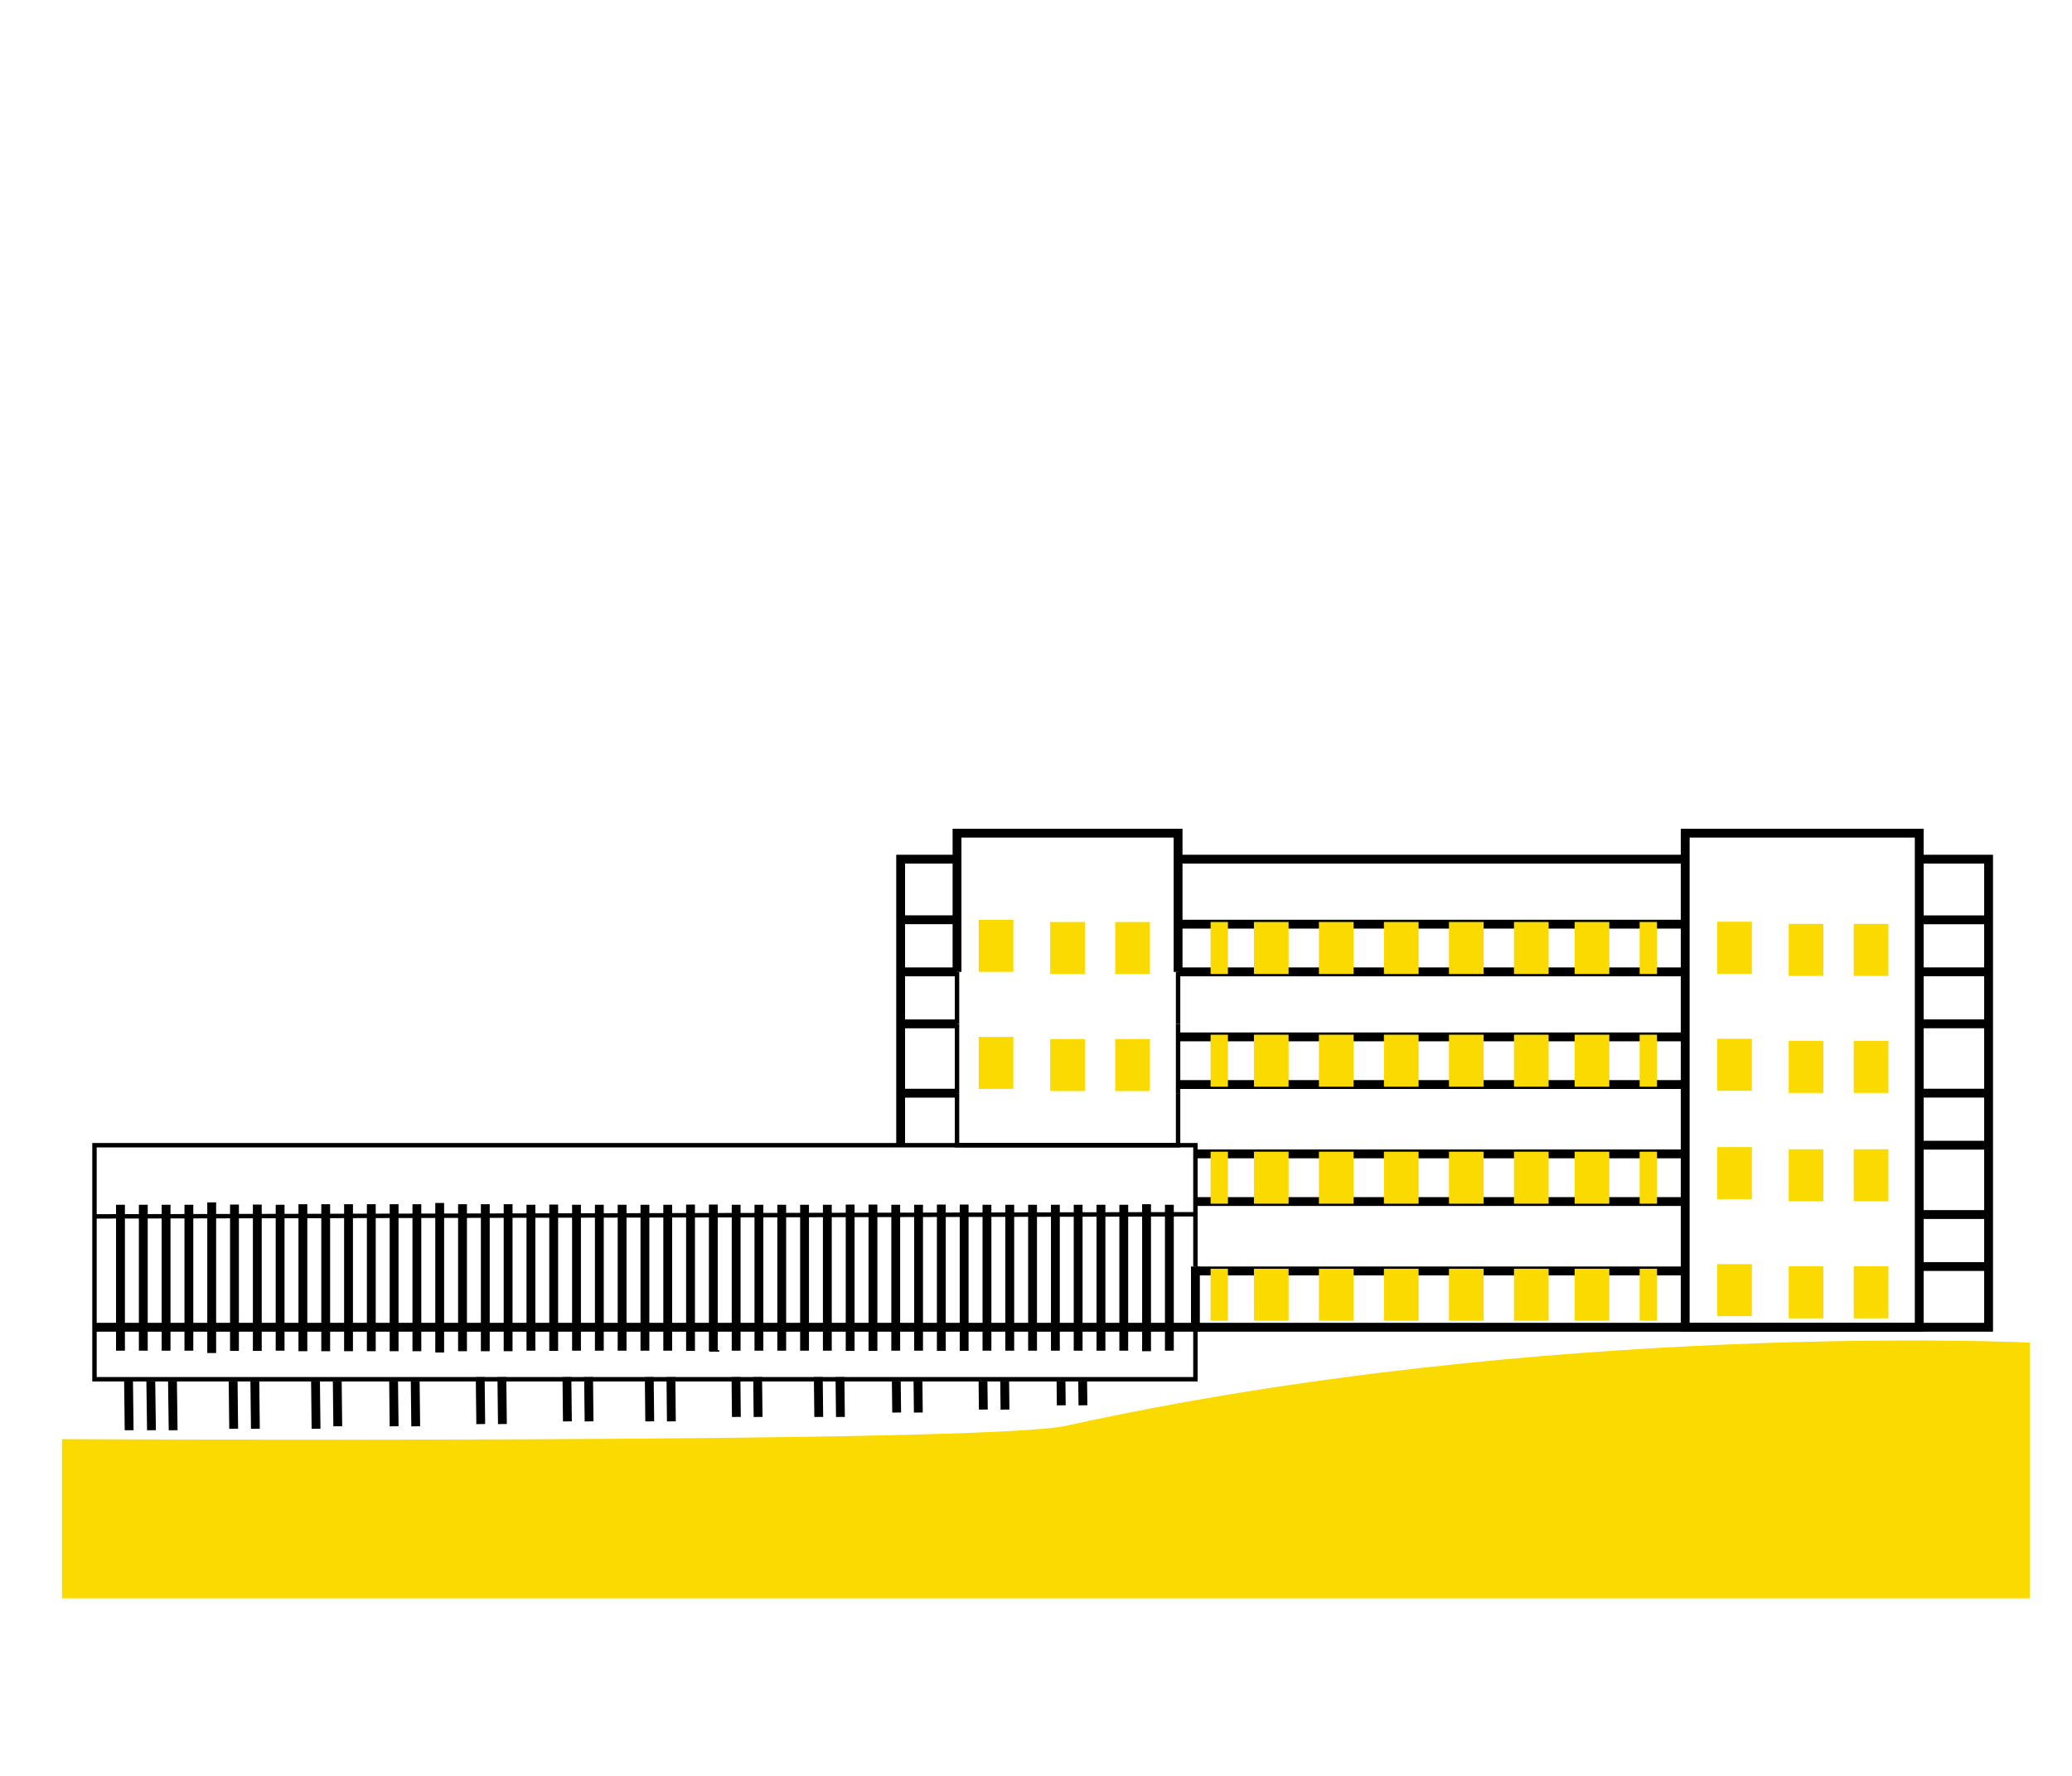 <svg width="105" height="90" viewBox="0 0 105 90" fill="none" xmlns="http://www.w3.org/2000/svg">
<g clip-path="url(#clip0_612_7922)">
<path d="M45.865 58.038H45.417V43.318H48.498V43.766H45.865V58.038Z" fill="black"/>
<path d="M100.997 67.488H60.579V67.039H100.549V43.766H97.259V43.318H100.997V67.488Z" fill="black"/>
<path d="M85.398 43.318H59.7V43.766H85.398V43.318Z" fill="black"/>
<path d="M85.508 46.612H59.7V47.06H85.508V46.612Z" fill="black"/>
<path d="M48.496 46.388H45.641V46.836H48.496V46.388Z" fill="black"/>
<path d="M85.508 49.029H59.7V49.478H85.508V49.029Z" fill="black"/>
<path d="M48.496 49.029H45.751V49.478H48.496V49.029Z" fill="black"/>
<path d="M85.508 52.324H59.7V52.772H85.508V52.324Z" fill="black"/>
<path d="M48.496 51.665H45.751V52.113H48.496V51.665Z" fill="black"/>
<path d="M85.508 54.739H59.7V55.188H85.508V54.739Z" fill="black"/>
<path d="M48.496 55.178H45.751V55.627H48.496V55.178Z" fill="black"/>
<path d="M85.508 58.253H60.688V58.701H85.508V58.253Z" fill="black"/>
<path d="M85.508 60.669H60.579V61.117H85.508V60.669Z" fill="black"/>
<path d="M85.508 64.185H60.579V64.633H85.508V64.185Z" fill="black"/>
<path d="M97.483 67.488H85.174V42H97.483V67.488ZM85.623 67.039H97.035V42.448H85.623V67.039Z" fill="black"/>
<path d="M48.61 49.254H48.386V51.889H48.61V49.254Z" fill="black"/>
<path d="M48.61 51.889H48.386V55.403H48.61V51.889Z" fill="black"/>
<path d="M59.812 58.15H48.386V55.403H48.61V57.926H59.588V55.403H59.812V58.15Z" fill="black"/>
<path d="M59.812 51.889H59.588V55.403H59.812V51.889Z" fill="black"/>
<path d="M59.812 49.254H59.588V51.889H59.812V49.254Z" fill="black"/>
<path d="M59.924 49.254H59.476V42.448H48.722V49.254H48.274V42H59.924V49.254Z" fill="black"/>
<path d="M100.773 46.392H97.259V46.84H100.773V46.392Z" fill="black"/>
<path d="M100.883 49.027H97.369V49.475H100.883V49.027Z" fill="black"/>
<path d="M100.883 51.663H97.369V52.111H100.883V51.663Z" fill="black"/>
<path d="M100.883 55.176H97.369V55.624H100.883V55.176Z" fill="black"/>
<path d="M100.883 57.814H97.369V58.262H100.883V57.814Z" fill="black"/>
<path d="M100.883 61.327H97.369V61.776H100.883V61.327Z" fill="black"/>
<path d="M100.883 63.963H97.369V64.411H100.883V63.963Z" fill="black"/>
<path d="M60.691 70.011H4.676V57.926H60.691V64.184H60.467V58.15H4.9V69.787H60.467V67.263H60.691V70.011Z" fill="black"/>
<path d="M60.578 61.425L4.787 61.533L4.788 61.757L60.578 61.65L60.578 61.425Z" fill="black"/>
<path d="M60.803 67.488H4.788V67.039H60.354V64.185H60.803V67.488Z" fill="black"/>
<path d="M6.33 61.056H5.881V68.451H6.33V61.056Z" fill="black"/>
<path d="M7.486 61.056H7.038V68.451H7.486V61.056Z" fill="black"/>
<path d="M8.64 61.056H8.192V68.451H8.64V61.056Z" fill="black"/>
<path d="M9.796 61.056H9.348V68.451H9.796V61.056Z" fill="black"/>
<path d="M10.953 60.935H10.504V68.57H10.953V60.935Z" fill="black"/>
<path d="M12.106 61.047H11.658V68.462H12.106V61.047Z" fill="black"/>
<path d="M13.263 61.047H12.815V68.462H13.263V61.047Z" fill="black"/>
<path d="M14.419 61.056H13.971V68.451H14.419V61.056Z" fill="black"/>
<path d="M15.573 61.029H15.125V68.478H15.573V61.029Z" fill="black"/>
<path d="M16.729 61.029H16.281V68.478H16.729V61.029Z" fill="black"/>
<path d="M17.886 61.029H17.438V68.478H17.886V61.029Z" fill="black"/>
<path d="M19.04 61.029H18.592V68.478H19.04V61.029Z" fill="black"/>
<path d="M20.196 61.029H19.748V68.478H20.196V61.029Z" fill="black"/>
<path d="M21.35 61.029H20.902V68.478H21.35V61.029Z" fill="black"/>
<path d="M22.506 60.965H22.058V68.543H22.506V60.965Z" fill="black"/>
<path d="M23.663 61.029H23.214V68.478H23.663V61.029Z" fill="black"/>
<path d="M24.817 61.029H24.369V68.478H24.817V61.029Z" fill="black"/>
<path d="M25.973 61.029H25.525V68.478H25.973V61.029Z" fill="black"/>
<path d="M27.129 61.056H26.681V68.451H27.129V61.056Z" fill="black"/>
<path d="M28.283 61.047H27.835V68.462H28.283V61.047Z" fill="black"/>
<path d="M29.439 61.056H28.991V68.451H29.439V61.056Z" fill="black"/>
<path d="M30.596 61.056H30.148V68.451H30.596V61.056Z" fill="black"/>
<path d="M31.75 61.056H31.302V68.451H31.75V61.056Z" fill="black"/>
<path d="M32.906 61.056H32.458V68.451H32.906V61.056Z" fill="black"/>
<path d="M34.062 61.056H33.614V68.451H34.062V61.056Z" fill="black"/>
<path d="M35.217 61.047H34.769V68.462H35.217V61.047Z" fill="black"/>
<path d="M36.373 61.047H35.925V68.462H36.373V61.047Z" fill="black"/>
<path d="M37.529 61.056H37.081V68.451H37.529V61.056Z" fill="black"/>
<path d="M38.683 61.056H38.235V68.451H38.683V61.056Z" fill="black"/>
<path d="M39.839 61.056H39.391V68.451H39.839V61.056Z" fill="black"/>
<path d="M40.995 61.056H40.547V68.451H40.995V61.056Z" fill="black"/>
<path d="M42.15 61.056H41.702V68.451H42.15V61.056Z" fill="black"/>
<path d="M43.306 61.047H42.858V68.462H43.306V61.047Z" fill="black"/>
<path d="M44.462 61.047H44.014V68.462H44.462V61.047Z" fill="black"/>
<path d="M45.616 61.056H45.168V68.451H45.616V61.056Z" fill="black"/>
<path d="M46.773 61.056H46.325V68.451H46.773V61.056Z" fill="black"/>
<path d="M47.927 61.047H47.478V68.462H47.927V61.047Z" fill="black"/>
<path d="M49.083 61.047H48.635V68.462H49.083V61.047Z" fill="black"/>
<path d="M50.239 61.056H49.791V68.451H50.239V61.056Z" fill="black"/>
<path d="M51.394 61.056H50.945V68.451H51.394V61.056Z" fill="black"/>
<path d="M52.55 61.056H52.102V68.451H52.55V61.056Z" fill="black"/>
<path d="M53.706 61.056H53.258V68.451H53.706V61.056Z" fill="black"/>
<path d="M54.86 61.056H54.412V68.451H54.86V61.056Z" fill="black"/>
<path d="M56.016 61.056H55.568V68.451H56.016V61.056Z" fill="black"/>
<path d="M57.172 61.056H56.724V68.451H57.172V61.056Z" fill="black"/>
<path d="M58.327 61.029H57.878V68.478H58.327V61.029Z" fill="black"/>
<path d="M59.483 61.056H59.035V68.451H59.483V61.056Z" fill="black"/>
<path d="M51.353 46.616H49.596V49.252H51.353V46.616Z" fill="#FADA00"/>
<path d="M54.977 46.726H53.22V49.361H54.977V46.726Z" fill="#FADA00"/>
<path d="M58.27 46.726H56.514V49.361H58.27V46.726Z" fill="#FADA00"/>
<path d="M51.353 52.548H49.596V55.183H51.353V52.548Z" fill="#FADA00"/>
<path d="M54.977 52.658H53.22V55.293H54.977V52.658Z" fill="#FADA00"/>
<path d="M58.27 52.658H56.514V55.293H58.27V52.658Z" fill="#FADA00"/>
<path d="M88.777 46.712H87.02V49.348H88.777V46.712Z" fill="#FADA00"/>
<path d="M92.401 46.822H90.644V49.458H92.401V46.822Z" fill="#FADA00"/>
<path d="M65.3 46.726H63.544V49.361H65.3V46.726Z" fill="#FADA00"/>
<path d="M68.594 46.726H66.837V49.361H68.594V46.726Z" fill="#FADA00"/>
<path d="M71.888 46.726H70.131V49.361H71.888V46.726Z" fill="#FADA00"/>
<path d="M75.185 46.726H73.428V49.361H75.185V46.726Z" fill="#FADA00"/>
<path d="M78.478 46.726H76.722V49.361H78.478V46.726Z" fill="#FADA00"/>
<path d="M81.553 46.726H79.796V49.361H81.553V46.726Z" fill="#FADA00"/>
<path d="M83.969 46.726H83.09V49.361H83.969V46.726Z" fill="#FADA00"/>
<path d="M62.226 46.726H61.347V49.361H62.226V46.726Z" fill="#FADA00"/>
<path d="M65.3 52.438H63.544V55.073H65.3V52.438Z" fill="#FADA00"/>
<path d="M68.594 52.438H66.837V55.073H68.594V52.438Z" fill="#FADA00"/>
<path d="M71.888 52.438H70.131V55.073H71.888V52.438Z" fill="#FADA00"/>
<path d="M75.185 52.438H73.428V55.073H75.185V52.438Z" fill="#FADA00"/>
<path d="M78.478 52.438H76.722V55.073H78.478V52.438Z" fill="#FADA00"/>
<path d="M81.553 52.438H79.796V55.073H81.553V52.438Z" fill="#FADA00"/>
<path d="M83.969 52.438H83.09V55.073H83.969V52.438Z" fill="#FADA00"/>
<path d="M62.226 52.438H61.347V55.073H62.226V52.438Z" fill="#FADA00"/>
<path d="M65.3 58.367H63.544V61.003H65.3V58.367Z" fill="#FADA00"/>
<path d="M68.594 58.367H66.837V61.003H68.594V58.367Z" fill="#FADA00"/>
<path d="M71.888 58.367H70.131V61.003H71.888V58.367Z" fill="#FADA00"/>
<path d="M75.185 58.367H73.428V61.003H75.185V58.367Z" fill="#FADA00"/>
<path d="M78.478 58.367H76.722V61.003H78.478V58.367Z" fill="#FADA00"/>
<path d="M81.553 58.367H79.796V61.003H81.553V58.367Z" fill="#FADA00"/>
<path d="M83.969 58.367H83.09V61.003H83.969V58.367Z" fill="#FADA00"/>
<path d="M62.226 58.367H61.347V61.003H62.226V58.367Z" fill="#FADA00"/>
<path d="M65.3 64.299H63.544V66.934H65.3V64.299Z" fill="#FADA00"/>
<path d="M68.594 64.299H66.837V66.934H68.594V64.299Z" fill="#FADA00"/>
<path d="M71.888 64.299H70.131V66.934H71.888V64.299Z" fill="#FADA00"/>
<path d="M75.185 64.299H73.428V66.934H75.185V64.299Z" fill="#FADA00"/>
<path d="M78.478 64.299H76.722V66.934H78.478V64.299Z" fill="#FADA00"/>
<path d="M81.553 64.299H79.796V66.934H81.553V64.299Z" fill="#FADA00"/>
<path d="M83.969 64.299H83.09V66.934H83.969V64.299Z" fill="#FADA00"/>
<path d="M62.226 64.299H61.347V66.934H62.226V64.299Z" fill="#FADA00"/>
<path d="M95.695 46.822H93.939V49.458H95.695V46.822Z" fill="#FADA00"/>
<path d="M88.777 52.644H87.02V55.279H88.777V52.644Z" fill="#FADA00"/>
<path d="M92.401 52.754H90.644V55.389H92.401V52.754Z" fill="#FADA00"/>
<path d="M95.695 52.754H93.939V55.389H95.695V52.754Z" fill="#FADA00"/>
<path d="M88.777 58.134H87.02V60.769H88.777V58.134Z" fill="#FADA00"/>
<path d="M92.401 58.244H90.644V60.879H92.401V58.244Z" fill="#FADA00"/>
<path d="M95.695 58.244H93.939V60.879H95.695V58.244Z" fill="#FADA00"/>
<path d="M88.777 64.066H87.02V66.701H88.777V64.066Z" fill="#FADA00"/>
<path d="M92.401 64.175H90.644V66.811H92.401V64.175Z" fill="#FADA00"/>
<path d="M95.695 64.175H93.939V66.811H95.695V64.175Z" fill="#FADA00"/>
<path d="M6.32 72.485L6.289 69.901L6.737 69.897L6.769 72.48L6.32 72.485Z" fill="black"/>
<path d="M7.452 72.485L7.418 70.011L7.867 70.006L7.9 72.48L7.452 72.485Z" fill="black"/>
<path d="M8.55 72.485L8.517 70.011L8.965 70.006L8.998 72.48L8.55 72.485Z" fill="black"/>
<path d="M12.039 70.007L11.59 70.012L11.617 72.409L12.066 72.404L12.039 70.007Z" fill="black"/>
<path d="M13.139 70.007L12.69 70.013L12.718 72.41L13.166 72.405L13.139 70.007Z" fill="black"/>
<path d="M16.213 70.006L15.765 70.011L15.792 72.409L16.24 72.404L16.213 70.006Z" fill="black"/>
<path d="M17.315 70.005L16.867 70.01L16.893 72.284L17.341 72.279L17.315 70.005Z" fill="black"/>
<path d="M20.17 70.005L19.722 70.01L19.748 72.285L20.197 72.28L20.17 70.005Z" fill="black"/>
<path d="M21.265 70.007L20.817 70.012L20.843 72.287L21.291 72.281L21.265 70.007Z" fill="black"/>
<path d="M24.559 69.788L24.111 69.793L24.138 72.173L24.586 72.168L24.559 69.788Z" fill="black"/>
<path d="M25.657 69.787L25.209 69.792L25.236 72.172L25.684 72.167L25.657 69.787Z" fill="black"/>
<path d="M28.529 72.037L28.505 69.791L28.953 69.787L28.978 72.032L28.529 72.037Z" fill="black"/>
<path d="M29.628 72.037L29.603 69.791L30.051 69.787L30.076 72.032L29.628 72.037Z" fill="black"/>
<path d="M32.702 72.037L32.678 69.791L33.126 69.787L33.151 72.032L32.702 72.037Z" fill="black"/>
<path d="M33.798 72.037L33.776 69.793L34.224 69.787L34.246 72.03L33.798 72.037Z" fill="black"/>
<path d="M37.092 71.812L37.072 69.791L37.52 69.787L37.54 71.808L37.092 71.812Z" fill="black"/>
<path d="M38.192 71.812L38.17 69.791L38.618 69.787L38.641 71.808L38.192 71.812Z" fill="black"/>
<path d="M41.267 71.812L41.244 69.791L41.692 69.787L41.715 71.808L41.267 71.812Z" fill="black"/>
<path d="M42.365 71.812L42.342 69.791L42.791 69.787L42.813 71.808L42.365 71.812Z" fill="black"/>
<path d="M45.215 71.588L45.197 70.013L45.645 70.006L45.663 71.584L45.215 71.588Z" fill="black"/>
<path d="M46.313 71.588L46.295 70.013L46.744 70.006L46.761 71.584L46.313 71.588Z" fill="black"/>
<path d="M50.039 70.004L49.591 70.009L49.607 71.437L50.055 71.432L50.039 70.004Z" fill="black"/>
<path d="M51.137 70.007L50.688 70.012L50.705 71.439L51.153 71.434L51.137 70.007Z" fill="black"/>
<path d="M53.991 70.01L53.543 70.015L53.557 71.223L54.005 71.218L53.991 70.01Z" fill="black"/>
<path d="M55.089 70.009L54.641 70.014L54.655 71.222L55.103 71.217L55.089 70.009Z" fill="black"/>
<path d="M3.141 72.933V81H102.859V68.041C102.859 68.041 78.434 66.882 54.008 72.261C49.845 73.177 3.141 72.933 3.141 72.933Z" fill="#FADA00"/>
<path d="M36.449 68.424H35.945V68.501H36.449V68.424Z" fill="black"/>
</g>
<defs>
<clipPath id="clip0_612_7922">
<rect width="99.719" height="39" fill="white" transform="translate(3.141 42)"/>
</clipPath>
</defs>
</svg>
